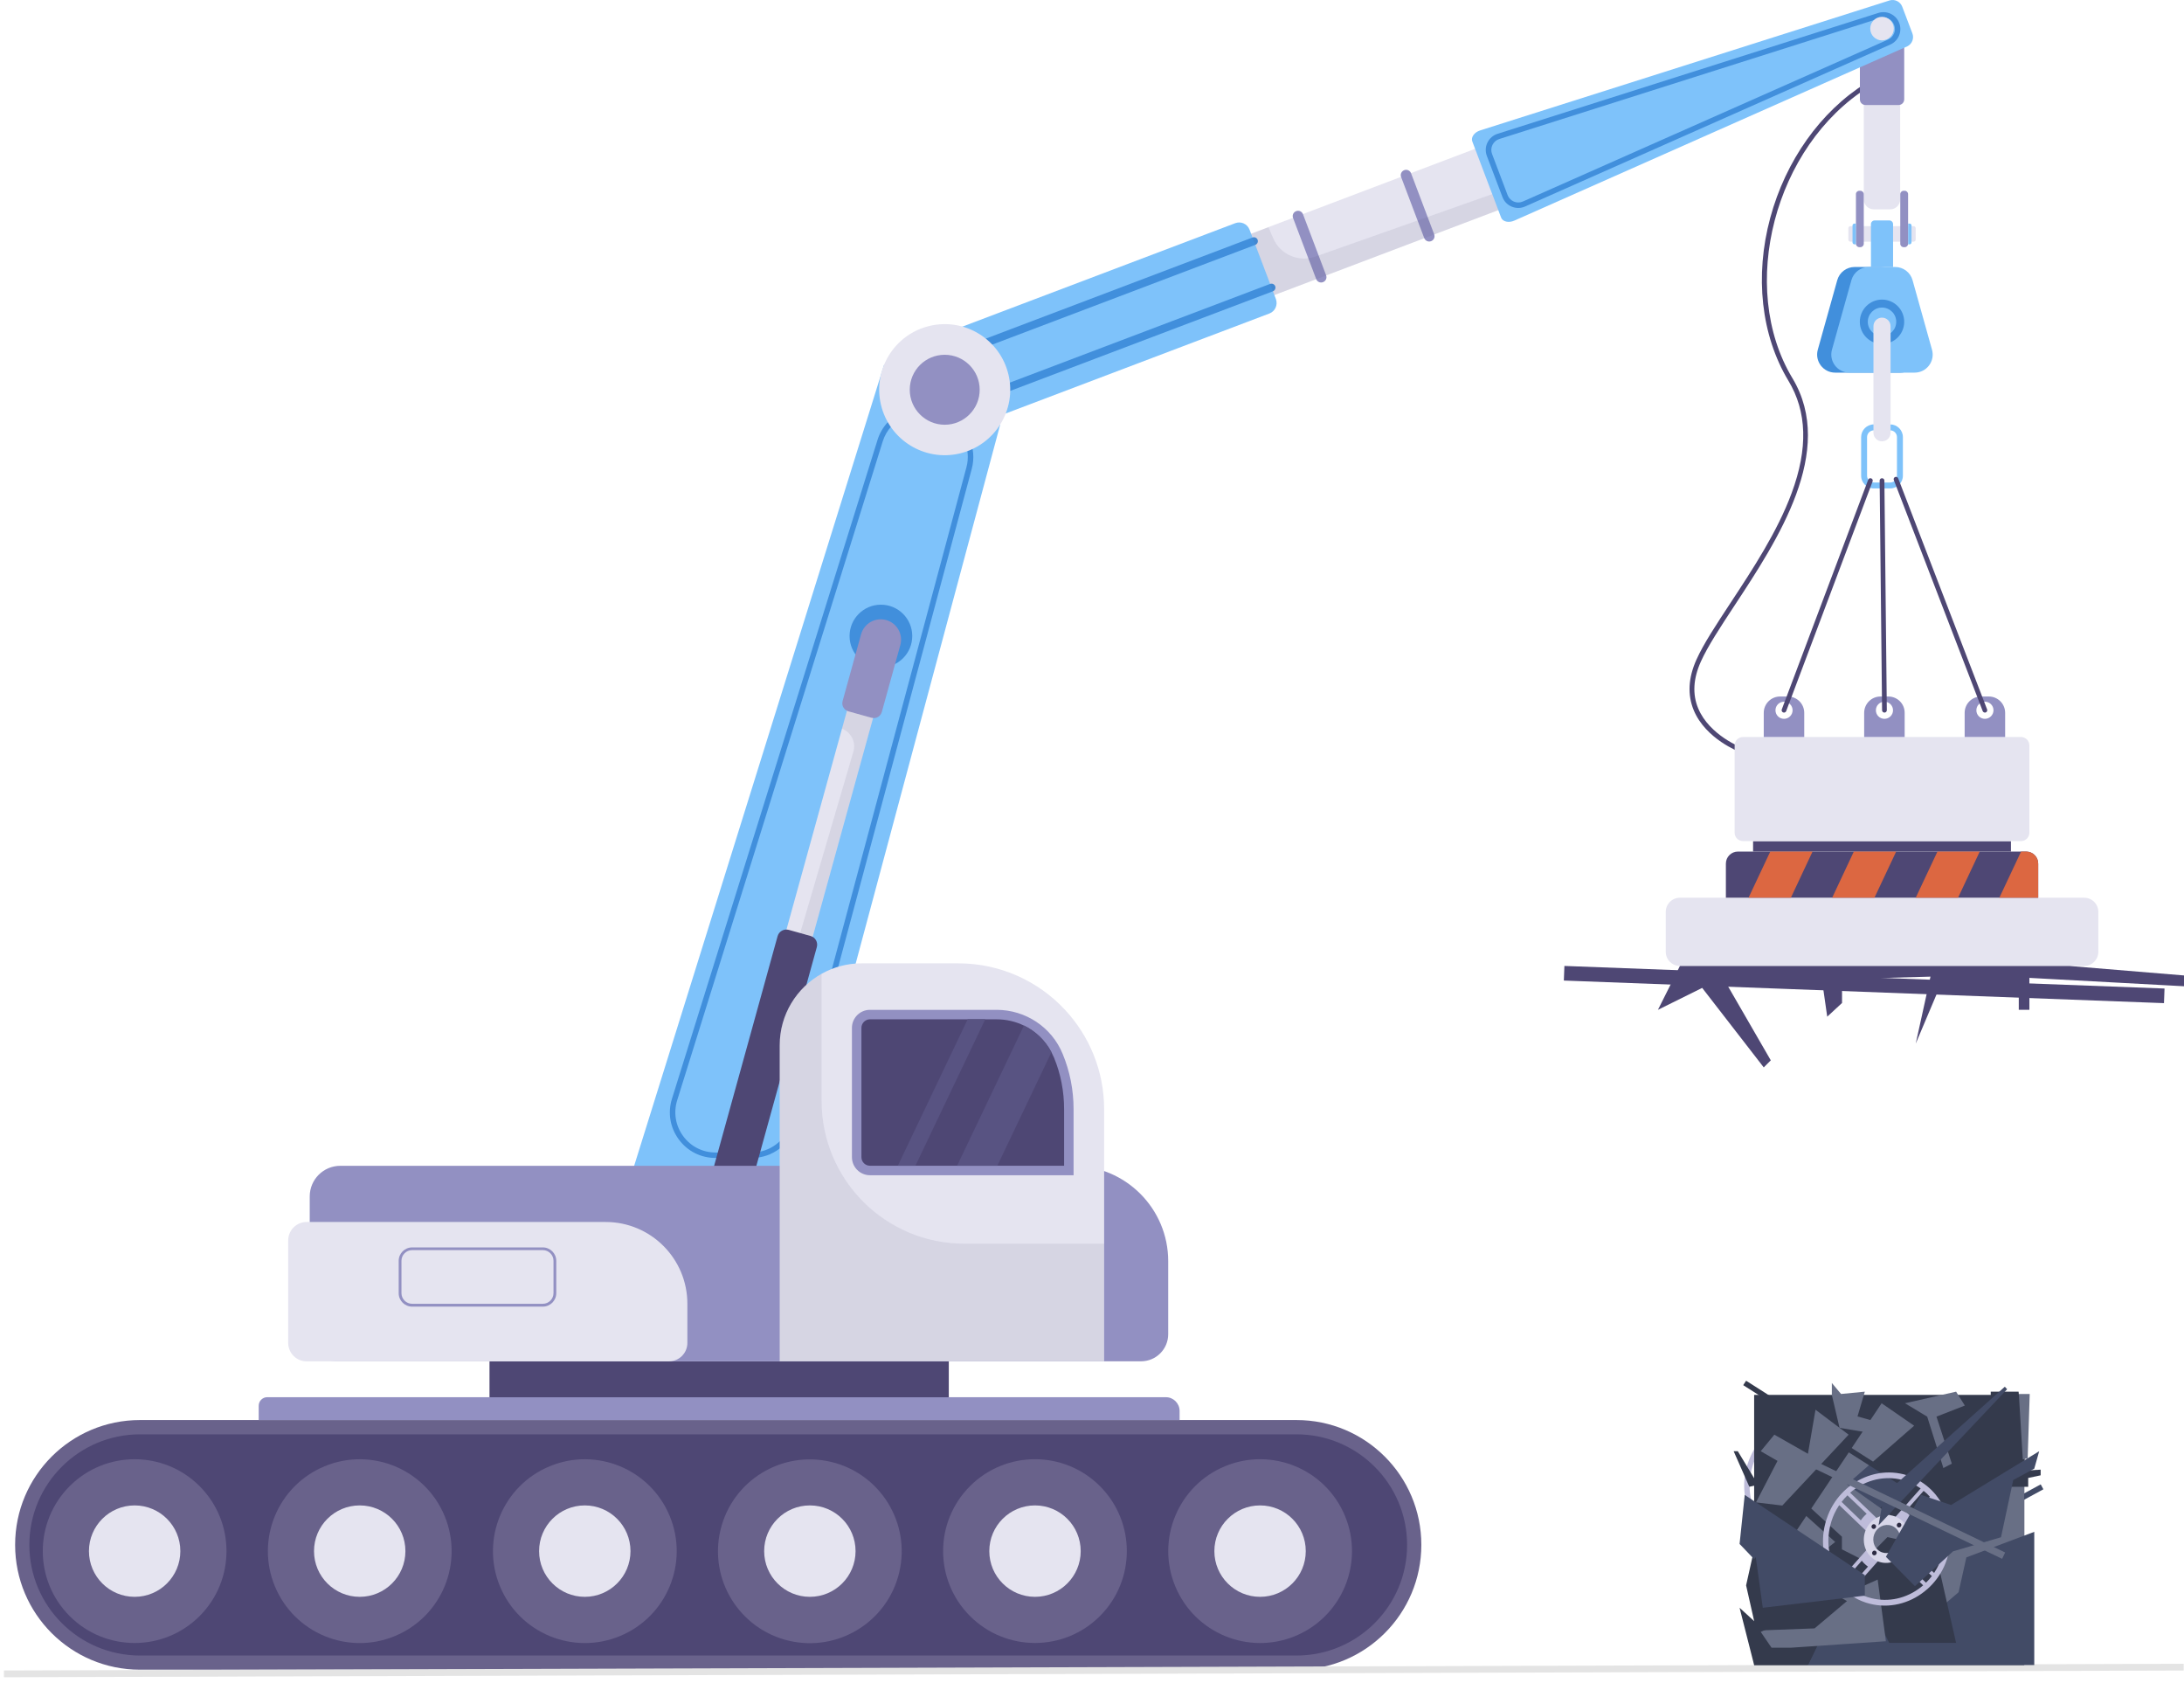 <svg width="462" height="356" viewBox="0 0 462 356" fill="none" xmlns="http://www.w3.org/2000/svg">
<path d="M368.183 159.097C367.89 158.985 360.842 156.311 358.293 150.21C356.941 146.95 357.123 143.356 358.864 139.498C360.368 136.155 363.029 132.129 366.107 127.449C370.732 120.414 375.983 112.461 379.006 104.27C382.488 94.84 382.265 87.067 378.309 80.506C372.543 70.922 371.15 58.372 374.479 46.058C377.752 33.939 385.135 23.576 394.705 17.586L395.234 18.436C375.384 30.833 367.584 60.74 379.173 79.991C388.436 95.369 376.025 114.23 366.957 128.006C363.906 132.645 361.274 136.642 359.797 139.916C358.181 143.51 357.986 146.839 359.24 149.82C361.622 155.531 368.475 158.136 368.545 158.164L368.183 159.097Z" fill="#4E4774"/>
<path d="M399.845 103.294H396.391C394.914 103.294 393.702 102.097 393.702 100.606V92.443C393.702 90.967 394.9 89.755 396.391 89.755H399.845C401.322 89.755 402.534 90.953 402.534 92.443V100.606C402.534 102.097 401.322 103.294 399.845 103.294ZM396.391 91.009C395.597 91.009 394.956 91.649 394.956 92.443V100.606C394.956 101.4 395.597 102.041 396.391 102.041H399.845C400.639 102.041 401.28 101.4 401.28 100.606V92.443C401.28 91.649 400.639 91.009 399.845 91.009H396.391Z" fill="#7EC2FA"/>
<path d="M133.609 248.274H169.074L211.573 89.825L187.016 77.149L133.609 248.274Z" fill="#7EC2FA"/>
<path d="M159.059 244.889H151.356C148.249 244.889 145.421 243.455 143.583 240.961C141.744 238.454 141.215 235.334 142.148 232.367L185.636 93.015C186.486 90.285 188.492 88.084 191.125 86.983C193.757 85.883 196.738 85.994 199.273 87.318L200.666 88.042C204.678 90.104 206.74 94.77 205.57 99.13L168.391 237.757L167.834 237.604L168.391 237.757C167.263 241.95 163.419 244.889 159.059 244.889ZM194.844 87.373C193.729 87.373 192.615 87.596 191.57 88.028C189.244 89.003 187.489 90.939 186.737 93.335L143.248 232.701C142.441 235.306 142.9 238.064 144.516 240.265C146.132 242.466 148.625 243.733 151.356 243.733H159.059C162.903 243.733 166.274 241.142 167.263 237.437L204.441 98.81C205.472 94.979 203.661 90.87 200.123 89.059L198.73 88.335C197.518 87.694 196.181 87.373 194.844 87.373Z" fill="#418FDC"/>
<path d="M394.261 7.334H401.964V42.158C401.964 43.328 401.017 44.275 399.846 44.275H396.378C395.208 44.275 394.261 43.328 394.261 42.158V7.334Z" fill="#E5E4F0"/>
<path d="M394.624 22.211H401.616C402.271 22.211 402.814 21.681 402.814 21.013V8.546H393.44V21.013C393.426 21.681 393.969 22.211 394.624 22.211Z" fill="#9290C2"/>
<path d="M328.08 40.221L316.95 44.442L265.857 63.804L260.939 50.836L268.322 48.036L323.177 27.253L328.08 40.221Z" fill="#E5E4F0"/>
<path d="M320.364 46.643L403.468 9.799C404.485 9.298 404.944 8.114 404.54 7.055L402.395 1.413C401.991 0.355 400.863 -0.216 399.776 0.076L313.134 27.573C311.894 27.949 311.114 29.022 311.449 29.913L317.55 46.03C317.884 46.894 319.18 47.186 320.364 46.643Z" fill="#7EC2FA"/>
<path d="M321.172 43.982C320.712 43.982 320.238 43.885 319.793 43.704C318.873 43.328 318.177 42.603 317.828 41.67L314.527 32.978C314.179 32.045 314.221 31.042 314.653 30.15C315.084 29.259 315.85 28.604 316.784 28.298L397.339 2.737C399.15 2.166 401.086 3.099 401.768 4.882C402.437 6.651 401.615 8.643 399.874 9.423L322.606 43.676C322.161 43.871 321.659 43.982 321.172 43.982ZM398.439 3.726C398.202 3.726 397.952 3.768 397.715 3.837L317.16 29.398C316.519 29.607 316.004 30.039 315.711 30.652C315.419 31.251 315.391 31.933 315.628 32.56L318.915 41.252C319.152 41.879 319.625 42.367 320.238 42.631C320.851 42.896 321.534 42.882 322.147 42.617L399.414 8.364C400.584 7.849 401.155 6.498 400.696 5.3C400.334 4.325 399.414 3.726 398.439 3.726Z" fill="#418FDC"/>
<path d="M302.729 51.003C303.314 50.78 303.607 50.139 303.384 49.554L298.495 36.642C298.272 36.056 297.631 35.764 297.046 35.987C296.461 36.21 296.168 36.85 296.391 37.435L301.28 50.348C301.503 50.933 302.158 51.226 302.729 51.003Z" fill="#9290C2"/>
<path d="M279.87 59.667C280.455 59.444 280.747 58.803 280.524 58.218L275.635 45.306C275.412 44.721 274.771 44.428 274.186 44.651C273.601 44.874 273.309 45.514 273.532 46.1L278.421 59.012C278.63 59.597 279.285 59.89 279.87 59.667Z" fill="#9290C2"/>
<path d="M268.531 66.298L205.319 90.257C204.107 90.716 202.756 90.103 202.296 88.891L196.724 74.182C196.264 72.97 196.877 71.619 198.089 71.159L261.302 47.2C262.514 46.74 263.865 47.353 264.325 48.565L264.659 49.429L269.576 62.397L269.91 63.261C270.342 64.487 269.743 65.838 268.531 66.298Z" fill="#7EC2FA"/>
<path d="M197.935 77.413L265.549 51.783C265.981 51.616 266.19 51.142 266.037 50.71C265.87 50.279 265.396 50.07 264.964 50.223L197.35 75.853C196.918 76.02 196.709 76.494 196.863 76.926C197.016 77.358 197.503 77.567 197.935 77.413Z" fill="#418FDC"/>
<path d="M201.655 87.234L269.269 61.603C269.701 61.436 269.91 60.962 269.757 60.531C269.59 60.099 269.116 59.89 268.684 60.043L201.07 85.674C200.638 85.841 200.429 86.314 200.582 86.746C200.749 87.178 201.223 87.401 201.655 87.234Z" fill="#418FDC"/>
<path d="M391.447 51.114H404.791C405.042 51.114 405.237 50.919 405.237 50.669V48.273C405.237 48.022 405.042 47.827 404.791 47.827H391.447C391.196 47.827 391.001 48.022 391.001 48.273V50.669C391.001 50.919 391.196 51.114 391.447 51.114Z" fill="#E5E4F0"/>
<path d="M388.214 78.806H402.019C404.554 78.806 406.392 76.383 405.696 73.945L401.587 59.263C401.127 57.606 399.623 56.463 397.909 56.463H392.323C390.61 56.463 389.106 57.606 388.646 59.263L384.537 73.945C383.854 76.397 385.679 78.806 388.214 78.806Z" fill="#418FDC"/>
<path d="M391.21 78.806H405.014C407.549 78.806 409.388 76.383 408.691 73.945L404.582 59.263C404.122 57.606 402.618 56.463 400.905 56.463H395.319C393.605 56.463 392.101 57.606 391.641 59.263L387.532 73.945C386.85 76.397 388.688 78.806 391.21 78.806Z" fill="#7EC2FA"/>
<path d="M396.572 46.615H399.665C400.11 46.615 400.459 46.977 400.459 47.409V56.491H395.778V47.409C395.778 46.964 396.141 46.615 396.572 46.615Z" fill="#7EC2FA"/>
<path d="M402.689 40.347H402.926C403.316 40.347 403.636 40.667 403.636 41.057V51.56C403.636 51.95 403.316 52.27 402.926 52.27H402.689C402.299 52.27 401.979 51.95 401.979 51.56V41.057C401.979 40.667 402.299 40.347 402.689 40.347Z" fill="#9290C2"/>
<path d="M393.313 40.347H393.55C393.94 40.347 394.261 40.667 394.261 41.057V51.56C394.261 51.95 393.94 52.27 393.55 52.27H393.313C392.923 52.27 392.603 51.95 392.603 51.56V41.057C392.589 40.667 392.909 40.347 393.313 40.347Z" fill="#9290C2"/>
<path d="M392.283 51.672H392.589V47.284H392.283C392.06 47.284 391.879 47.465 391.879 47.688V51.268C391.879 51.477 392.06 51.672 392.283 51.672Z" fill="#7EC2FA"/>
<path d="M403.956 51.672H403.649V47.284H403.956C404.179 47.284 404.36 47.465 404.36 47.688V51.268C404.36 51.477 404.179 51.672 403.956 51.672Z" fill="#7EC2FA"/>
<path d="M398.118 8.545C399.495 8.545 400.612 7.429 400.612 6.052C400.612 4.675 399.495 3.559 398.118 3.559C396.741 3.559 395.625 4.675 395.625 6.052C395.625 7.429 396.741 8.545 398.118 8.545Z" fill="#E5E4F0"/>
<path d="M393.424 68.053C393.424 70.644 395.527 72.747 398.118 72.747C400.709 72.747 402.812 70.644 402.812 68.053C402.812 65.462 400.709 63.358 398.118 63.358C395.527 63.358 393.424 65.462 393.424 68.053Z" fill="#418FDC"/>
<path d="M395.11 68.053C395.11 69.71 396.462 71.061 398.119 71.061C399.777 71.061 401.128 69.71 401.128 68.053C401.128 66.395 399.777 65.044 398.119 65.044C396.462 65.044 395.11 66.395 395.11 68.053Z" fill="#7EC2FA"/>
<path d="M203.027 95.898C210.477 94.139 215.09 86.674 213.331 79.225C211.572 71.775 204.107 67.162 196.657 68.921C189.208 70.68 184.595 78.145 186.354 85.595C188.113 93.044 195.578 97.657 203.027 95.898Z" fill="#E5E4F0"/>
<path d="M192.449 82.428C192.449 86.509 195.764 89.825 199.846 89.825C203.927 89.825 207.242 86.509 207.242 82.428C207.242 78.347 203.927 75.031 199.846 75.031C195.751 75.031 192.449 78.333 192.449 82.428Z" fill="#9290C2"/>
<path d="M192.976 134.511C192.976 138.174 190.009 141.141 186.345 141.141C182.682 141.141 179.715 138.174 179.715 134.511C179.715 130.847 182.682 127.88 186.345 127.88C190.009 127.88 192.976 130.847 192.976 134.511Z" fill="#418FDC"/>
<path d="M189.467 134.608L184.689 151.853L171.944 197.988L156.189 254.932L150.659 253.4L178.114 154.096L179.159 150.335L183.923 133.09L189.467 134.608Z" fill="#E5E4F0"/>
<path d="M184.382 151.798L179.465 150.433C178.531 150.168 177.988 149.207 178.239 148.273L182.153 134.135C182.794 131.836 185.162 130.499 187.446 131.126C189.745 131.753 191.082 134.135 190.455 136.419L186.541 150.558C186.276 151.519 185.315 152.062 184.382 151.798Z" fill="#9290C2"/>
<path d="M157.581 255.309L149.279 253.01L164.49 197.988C164.769 196.971 165.828 196.372 166.845 196.651L171.455 197.933C172.472 198.211 173.071 199.27 172.792 200.287L157.581 255.309Z" fill="#4E4774"/>
<path d="M440.882 204.284H355.368C353.71 204.284 352.373 202.947 352.373 201.289V192.848C352.373 191.191 353.71 189.853 355.368 189.853H440.882C442.539 189.853 443.877 191.191 443.877 192.848V201.289C443.877 202.947 442.526 204.284 440.882 204.284Z" fill="#E5E4F0"/>
<path d="M431.159 182.638V189.853H365.091V182.638C365.091 181.231 366.233 180.089 367.64 180.089H428.61C430.017 180.089 431.159 181.217 431.159 182.638Z" fill="#4E4774"/>
<path d="M425.392 177.888H370.844V180.089H425.392V177.888Z" fill="#4E4774"/>
<path d="M427.523 155.865H368.712C367.737 155.865 366.943 156.659 366.943 157.634V176.105C366.943 177.08 367.737 177.874 368.712 177.874H427.523C428.498 177.874 429.292 177.08 429.292 176.105V157.634C429.292 156.659 428.498 155.865 427.523 155.865Z" fill="#E5E4F0"/>
<path d="M378.841 189.853H369.884L374.481 180.089H383.423L378.841 189.853Z" fill="#DC6741"/>
<path d="M396.518 189.853H387.575L392.158 180.089H401.115L396.518 189.853Z" fill="#DC6741"/>
<path d="M414.207 189.853H405.25L409.847 180.089H418.79L414.207 189.853Z" fill="#DC6741"/>
<path d="M431.16 182.638V189.853H422.941L427.538 180.089H428.611C430.018 180.089 431.16 181.217 431.16 182.638Z" fill="#DC6741"/>
<path d="M378.213 147.298H376.555C374.647 147.298 373.101 148.845 373.101 150.753V155.865H381.667V150.753C381.667 148.845 380.121 147.298 378.213 147.298ZM377.391 152.02C376.388 152.02 375.58 151.213 375.58 150.21C375.58 149.207 376.388 148.399 377.391 148.399C378.394 148.399 379.202 149.207 379.202 150.21C379.202 151.199 378.394 152.02 377.391 152.02Z" fill="#9290C2"/>
<path d="M420.711 147.298H419.053C417.145 147.298 415.599 148.845 415.599 150.753V155.865H424.165V150.753C424.165 148.845 422.619 147.298 420.711 147.298ZM419.889 152.02C418.886 152.02 418.078 151.213 418.078 150.21C418.078 149.207 418.886 148.399 419.889 148.399C420.892 148.399 421.7 149.207 421.7 150.21C421.7 151.199 420.878 152.02 419.889 152.02Z" fill="#9290C2"/>
<path d="M399.455 147.298H397.797C395.889 147.298 394.343 148.845 394.343 150.753V155.865H402.909V150.753C402.923 148.845 401.377 147.298 399.455 147.298ZM398.633 152.02C397.63 152.02 396.822 151.213 396.822 150.21C396.822 149.207 397.63 148.399 398.633 148.399C399.636 148.399 400.444 149.207 400.444 150.21C400.458 151.199 399.636 152.02 398.633 152.02Z" fill="#9290C2"/>
<path d="M398.117 93.335C397.115 93.335 396.307 92.527 396.307 91.524V68.986C396.307 67.983 397.115 67.175 398.117 67.175C399.12 67.175 399.928 67.983 399.928 68.986V91.524C399.928 92.527 399.12 93.335 398.117 93.335Z" fill="#E5E4F0"/>
<path d="M377.39 150.697C377.335 150.697 377.279 150.683 377.209 150.669C376.945 150.572 376.819 150.279 376.917 150.028L395.192 101.456C395.29 101.191 395.582 101.066 395.833 101.163C396.098 101.261 396.223 101.553 396.126 101.804L377.85 150.377C377.78 150.572 377.585 150.697 377.39 150.697Z" fill="#4E4774"/>
<path d="M419.89 150.697C419.695 150.697 419.5 150.572 419.416 150.377L400.611 101.512C400.514 101.261 400.639 100.969 400.904 100.871C401.168 100.774 401.447 100.899 401.544 101.164L420.349 150.029C420.447 150.279 420.321 150.572 420.057 150.669C420.001 150.683 419.945 150.697 419.89 150.697Z" fill="#4E4774"/>
<path d="M398.634 150.697C398.355 150.697 398.133 150.474 398.133 150.21L397.617 101.637C397.617 101.359 397.84 101.136 398.119 101.136C398.397 101.136 398.62 101.359 398.62 101.623L399.136 150.196C399.136 150.474 398.913 150.697 398.634 150.697Z" fill="#4E4774"/>
<path d="M274.27 353.108H29.597C15.012 353.108 3.2 341.296 3.2 326.712C3.2 312.128 15.012 300.315 29.597 300.315H274.27C288.855 300.315 300.667 312.128 300.667 326.712C300.667 341.296 288.841 353.108 274.27 353.108Z" fill="#69628B"/>
<path d="M29.597 350.114C16.698 350.114 6.209 339.625 6.209 326.726C6.209 313.827 16.698 303.338 29.597 303.338H274.27C287.169 303.338 297.658 313.827 297.658 326.726C297.658 339.625 287.169 350.114 274.27 350.114H29.597Z" fill="#4E4774"/>
<path d="M42.221 341.774C49.809 334.185 49.809 321.882 42.221 314.293C34.632 306.705 22.329 306.705 14.74 314.293C7.152 321.882 7.152 334.185 14.74 341.774C22.329 349.362 34.632 349.362 42.221 341.774Z" fill="#69628B"/>
<path d="M28.483 337.702C33.822 337.702 38.15 333.374 38.15 328.035C38.15 322.696 33.822 318.368 28.483 318.368C23.144 318.368 18.815 322.696 18.815 328.035C18.815 333.374 23.144 337.702 28.483 337.702Z" fill="#E5E4F0"/>
<path d="M83.539 345.996C93.454 341.889 98.163 330.522 94.055 320.606C89.948 310.691 78.581 305.983 68.666 310.09C58.751 314.197 54.042 325.564 58.15 335.479C62.257 345.395 73.624 350.103 83.539 345.996Z" fill="#69628B"/>
<path d="M76.093 337.702C81.432 337.702 85.76 333.374 85.76 328.035C85.76 322.696 81.432 318.368 76.093 318.368C70.754 318.368 66.426 322.696 66.426 328.035C66.426 333.374 70.754 337.702 76.093 337.702Z" fill="#E5E4F0"/>
<path d="M131.152 345.995C141.068 341.888 145.776 330.521 141.669 320.606C137.562 310.691 126.194 305.982 116.279 310.089C106.364 314.196 101.656 325.564 105.763 335.479C109.87 345.394 121.237 350.103 131.152 345.995Z" fill="#69628B"/>
<path d="M123.705 337.702C129.044 337.702 133.372 333.374 133.372 328.035C133.372 322.696 129.044 318.368 123.705 318.368C118.366 318.368 114.038 322.696 114.038 328.035C114.038 333.374 118.366 337.702 123.705 337.702Z" fill="#E5E4F0"/>
<path d="M190.223 332.533C192.689 322.089 186.222 311.623 175.777 309.157C165.333 306.691 154.867 313.158 152.401 323.602C149.935 334.047 156.402 344.513 166.847 346.979C177.291 349.445 187.757 342.978 190.223 332.533Z" fill="#69628B"/>
<path d="M171.318 337.702C176.657 337.702 180.985 333.374 180.985 328.035C180.985 322.696 176.657 318.368 171.318 318.368C165.979 318.368 161.65 322.696 161.65 328.035C161.65 333.374 165.979 337.702 171.318 337.702Z" fill="#E5E4F0"/>
<path d="M232.677 341.769C240.265 334.181 240.265 321.877 232.677 314.289C225.088 306.7 212.785 306.7 205.196 314.289C197.608 321.877 197.608 334.181 205.196 341.769C212.785 349.358 225.088 349.358 232.677 341.769Z" fill="#69628B"/>
<path d="M218.943 337.702C224.282 337.702 228.61 333.374 228.61 328.035C228.61 322.696 224.282 318.368 218.943 318.368C213.604 318.368 209.275 322.696 209.275 328.035C209.275 333.374 213.604 337.702 218.943 337.702Z" fill="#E5E4F0"/>
<path d="M274.002 345.989C283.917 341.882 288.626 330.515 284.518 320.6C280.411 310.685 269.044 305.976 259.129 310.083C249.214 314.19 244.505 325.558 248.612 335.473C252.719 345.388 264.087 350.096 274.002 345.989Z" fill="#69628B"/>
<path d="M266.553 337.702C271.892 337.702 276.22 333.374 276.22 328.035C276.22 322.696 271.892 318.368 266.553 318.368C261.214 318.368 256.886 322.696 256.886 328.035C256.886 333.374 261.214 337.702 266.553 337.702Z" fill="#E5E4F0"/>
<path d="M246.62 295.481H56.536C55.533 295.481 54.726 296.289 54.726 297.292V300.315H249.531V298.393C249.531 296.791 248.222 295.481 246.62 295.481Z" fill="#9290C2"/>
<path d="M200.707 287.89H103.548V295.496H200.707V287.89Z" fill="#4E4774"/>
<path d="M226.951 246.547H71.998C68.418 246.547 65.52 249.444 65.52 253.024V282.151C65.52 285.313 68.084 287.89 71.26 287.89H241.382C244.544 287.89 247.121 285.327 247.121 282.151V266.717C247.121 255.573 238.081 246.547 226.951 246.547Z" fill="#9290C2"/>
<path d="M233.568 234.596V287.89H164.937V221.056C164.937 214.565 168.503 208.909 173.796 205.942C176.303 204.535 179.187 203.728 182.265 203.728H202.7C211.615 203.728 219.666 207.502 225.294 213.562C230.42 219.064 233.568 226.475 233.568 234.596Z" fill="#E5E4F0"/>
<path d="M227.104 234.595V248.539H184.033C181.93 248.539 180.217 246.825 180.217 244.722V217.378C180.217 215.275 181.93 213.562 184.033 213.562H210.82C216.949 213.562 222.493 217.239 224.805 222.908C226.296 226.516 227.104 230.458 227.104 234.595Z" fill="#9290C2"/>
<path d="M225.099 234.595V246.533H184.034C183.032 246.533 182.224 245.725 182.224 244.722V217.378C182.224 216.375 183.045 215.567 184.034 215.567H210.821C212.883 215.567 214.847 216.041 216.602 216.891C219.067 218.089 221.115 220.039 222.424 222.532C222.62 222.908 222.801 223.284 222.968 223.674C224.389 227.129 225.099 230.806 225.099 234.595Z" fill="#4E4774"/>
<path d="M128.12 258.429H64.866C62.721 258.429 60.966 260.17 60.966 262.329V284.003C60.966 286.149 62.707 287.904 64.866 287.904H141.507C143.652 287.904 145.407 286.163 145.407 284.003V275.715C145.393 266.16 137.662 258.429 128.12 258.429Z" fill="#E5E4F0"/>
<path d="M355.368 204.284L350.716 213.561L360.077 208.923L373.101 225.736L374.591 224.245L365.091 207.808H385.498L386.529 215.01L389.663 212.113V207.056L408.371 206.541L405.25 220.707L410.488 208.324H427.05V213.561H429.293V206.805L462 208.575V206.29L437.72 204.284H355.368Z" fill="#4E4774"/>
<path d="M457.88 209.056L330.931 204.279L330.814 207.37L457.764 212.146L457.88 209.056Z" fill="#4E4774"/>
<path d="M461.929 351.856L0.828 353.283L0.833 354.71L461.933 353.283L461.929 351.856Z" fill="#E4E4E4"/>
<path opacity="0.1" d="M233.568 263.025V287.89H164.937V221.056C164.937 214.564 168.503 208.909 173.796 205.942V232.826C173.796 249.514 187.321 263.025 203.995 263.025H233.568Z" fill="#4E4774"/>
<path d="M208.424 215.554L193.645 246.533H189.926L204.705 215.554H208.424Z" fill="#585382"/>
<path d="M222.423 222.518L210.973 246.533H202.462L216.614 216.877C219.066 218.075 221.114 220.025 222.423 222.518Z" fill="#585382"/>
<path d="M114.831 276.328H87.18C85.62 276.328 84.339 275.061 84.339 273.487V266.647C84.339 265.087 85.606 263.806 87.18 263.806H114.831C116.391 263.806 117.672 265.073 117.672 266.647V273.487C117.672 275.047 116.405 276.328 114.831 276.328ZM87.18 264.377C85.941 264.377 84.924 265.394 84.924 266.633V273.473C84.924 274.713 85.941 275.729 87.18 275.729H114.831C116.071 275.729 117.087 274.713 117.087 273.473V266.633C117.087 265.394 116.071 264.377 114.831 264.377H87.18Z" fill="#9290C2"/>
<path opacity="0.1" d="M184.688 151.853L171.928 197.988L169.268 197.333L180.523 158.957C181.108 156.952 180.049 154.834 178.099 154.096L179.144 150.335L184.688 151.853Z" fill="#4E4774"/>
<path opacity="0.1" d="M316.95 44.442L269.562 62.411L264.645 49.443L268.322 48.05L269.325 50.376C270.801 53.817 274.688 55.516 278.226 54.277L315.669 41.057L316.95 44.442Z" fill="#4E4774"/>
<path d="M395.458 317.046C395.527 316.781 395.597 316.516 395.653 316.238C396.53 311.933 395.43 307.629 392.895 304.481C392.895 304.467 392.881 304.467 392.881 304.453C391.697 302.991 390.206 301.779 388.451 300.929C388.214 300.818 387.978 300.706 387.741 300.609C387.462 300.497 387.184 300.386 386.905 300.302C386.613 300.205 386.334 300.121 386.041 300.051C385.791 299.982 385.526 299.926 385.275 299.884C381.18 299.104 377.015 300.386 373.909 303.13C373.895 303.13 373.895 303.144 373.881 303.158C372.432 304.439 371.22 306.027 370.357 307.88C370.245 308.131 370.134 308.381 370.036 308.632C369.925 308.925 369.813 309.217 369.716 309.524C369.618 309.83 369.521 310.123 369.451 310.429C369.382 310.694 369.312 310.958 369.256 311.237C368.379 315.541 369.479 319.845 372.014 322.994C372.014 323.007 372.028 323.007 372.028 323.021C373.212 324.484 374.703 325.696 376.458 326.546C376.695 326.657 376.931 326.768 377.168 326.866C377.447 326.977 377.725 327.089 378.004 327.172C378.297 327.27 378.575 327.354 378.868 327.423C379.118 327.493 379.383 327.549 379.634 327.59C383.729 328.37 387.894 327.089 391 324.345C391.014 324.345 391.014 324.331 391.028 324.331C392.477 323.049 393.689 321.461 394.552 319.609C394.664 319.358 394.775 319.107 394.873 318.856C394.984 318.564 395.096 318.271 395.193 317.965C395.291 317.658 395.374 317.352 395.458 317.046ZM391.585 304.788L387.713 309.147C387.532 308.911 387.323 308.688 387.1 308.479C386.877 308.27 386.64 308.075 386.404 307.908L390.262 303.548C390.736 303.924 391.181 304.342 391.585 304.788ZM374.132 304.495L378.199 308.395C377.962 308.604 377.739 308.813 377.53 309.05C377.321 309.287 377.126 309.538 376.959 309.788L372.892 305.888C373.282 305.4 373.686 304.927 374.132 304.495ZM373.31 322.701L377.168 318.341C377.349 318.578 377.558 318.801 377.781 319.01C378.004 319.219 378.241 319.414 378.478 319.581L374.619 323.941C374.146 323.565 373.714 323.147 373.31 322.701ZM379.871 326.406C379.634 326.364 379.397 326.309 379.174 326.253C378.909 326.183 378.645 326.114 378.394 326.03C378.129 325.947 377.879 325.849 377.628 325.752C377.405 325.668 377.182 325.571 376.973 325.459C376.36 325.167 375.789 324.818 375.246 324.442L380.929 318.035L378.492 315.708L372.808 322.116C370.552 319.246 369.577 315.36 370.371 311.474C370.426 311.223 370.482 310.986 370.538 310.735C370.607 310.457 370.691 310.192 370.775 309.914C370.872 309.635 370.956 309.37 371.067 309.106C371.165 308.869 371.262 308.646 371.36 308.409C371.666 307.768 372.014 307.156 372.39 306.584L378.366 312.31L380.679 309.691L374.703 303.966C377.53 301.528 381.291 300.386 384.997 301.096C385.234 301.138 385.456 301.194 385.693 301.249C385.958 301.319 386.223 301.389 386.473 301.472C386.738 301.556 386.989 301.653 387.239 301.751C387.462 301.834 387.685 301.932 387.894 302.043C388.507 302.336 389.078 302.684 389.621 303.06L383.938 309.468L386.376 311.808L392.059 305.4C394.316 308.27 395.291 312.156 394.497 316.043C394.441 316.293 394.385 316.53 394.33 316.781C394.26 317.06 394.176 317.324 394.093 317.603C393.995 317.881 393.912 318.146 393.8 318.411C393.703 318.648 393.605 318.87 393.508 319.107C393.201 319.748 392.853 320.361 392.477 320.932L386.501 315.207L384.189 317.826L390.165 323.551C387.323 325.974 383.562 327.117 379.871 326.406ZM391.989 321.587C391.613 322.088 391.195 322.548 390.75 322.98L386.682 319.079C386.919 318.87 387.142 318.661 387.351 318.425C387.56 318.188 387.755 317.937 387.922 317.686L391.989 321.587Z" fill="#BEBCDA"/>
<path d="M385.791 309.97C383.841 308.103 380.776 308.298 378.924 310.374C377.085 312.449 377.155 315.653 379.105 317.519C381.055 319.386 384.119 319.191 385.958 317.116C387.811 315.026 387.727 311.836 385.791 309.97ZM380.484 315.959C379.342 314.859 379.3 312.978 380.386 311.753C381.473 310.527 383.284 310.415 384.426 311.516C385.568 312.602 385.61 314.497 384.523 315.723C383.423 316.948 381.626 317.06 380.484 315.959Z" fill="#D8D7E9"/>
<path d="M385.414 311.14C385.233 311.348 384.927 311.362 384.732 311.181C384.537 311 384.523 310.68 384.718 310.471C384.899 310.262 385.205 310.248 385.4 310.429C385.581 310.596 385.595 310.931 385.414 311.14Z" fill="#2C2A42"/>
<path d="M380.038 310.736C380.233 310.917 380.247 311.237 380.052 311.446C379.871 311.655 379.564 311.669 379.369 311.488C379.174 311.307 379.16 310.986 379.355 310.778C379.522 310.569 379.843 310.541 380.038 310.736Z" fill="#2C2A42"/>
<path d="M379.481 316.349C379.662 316.14 379.968 316.126 380.163 316.308C380.358 316.489 380.372 316.809 380.177 317.018C379.996 317.227 379.69 317.241 379.495 317.06C379.3 316.879 379.3 316.558 379.481 316.349Z" fill="#2C2A42"/>
<path d="M384.858 316.753C384.663 316.572 384.649 316.252 384.844 316.043C385.025 315.834 385.331 315.82 385.526 316.001C385.721 316.182 385.735 316.503 385.54 316.712C385.359 316.92 385.053 316.934 384.858 316.753Z" fill="#2C2A42"/>
<path d="M431.689 313.918L371.861 346.457L372.427 347.497L432.255 314.958L431.689 313.918Z" fill="#424B66"/>
<path d="M428.208 294.995H371.068V352.134H428.208V294.995Z" fill="#343A4C"/>
<path d="M402.438 343.066L407.508 326.1L421.229 323.425L424.279 314.19H428.207V335.781L413.205 346.075L402.438 344.96V343.066Z" fill="#686F85"/>
<path d="M382.448 352.134L388.215 340.252L406.087 343.776L414.319 336.728L415.963 329.359L430.324 323.955V352.134H382.448Z" fill="#424B66"/>
<path d="M384.691 347.496H376.166L367.989 340.015L371.068 352.134H382.448L384.691 347.496Z" fill="#343A4C"/>
<path d="M393.661 335.488L399.637 347.44H413.79L409.848 330.125L403.134 332.716L391.182 306.905L387.101 308.381L393.661 335.488Z" fill="#343A4C"/>
<path d="M424.961 312.56V314.427H429.042V312.56L431.675 312.003V310.805L427.162 311.07L424.961 312.56Z" fill="#343A4C"/>
<path d="M378.896 348.457L398.941 347.092L397.2 334.053L372.461 345.114L374.745 348.457H378.896Z" fill="#686F85"/>
<path d="M383.283 309.788L389.454 314.427L380.609 325.905L374.006 321.182L371.457 317.728L377.405 313.744L383.283 309.788Z" fill="#343A4C"/>
<path d="M395.974 308.953L390.221 313.744L396.907 319.651L403.147 314.19L395.974 308.953Z" fill="#424B66"/>
<path d="M403.691 313.466L396.907 322.59L398.732 327.66L405.613 326.601L406.379 318.703L407.591 314.427L403.691 313.466Z" fill="#343A4C"/>
<path d="M378.993 325.25L398.035 296.764L404.916 301.514L390.708 313.925L404.345 323.565L403.871 326.1L399.261 325.069L393.703 330.725H385.707L378.993 325.25Z" fill="#686F85"/>
<path d="M371.068 327.66L369.368 335.279L371.527 344.835L383.855 344.375L390.708 338.594L371.068 327.66Z" fill="#343A4C"/>
<path d="M385.707 328.078L388.215 326.1L374.16 313.466L370.051 314.427L366.735 306.905H367.613L371.067 312.616L374.954 311.488L389.636 324.985V327.66L394.483 330.125L392.951 334.054L385.707 328.078Z" fill="#343A4C"/>
<path d="M368.756 292.933L420.546 325.905L421.117 324.971L369.369 292L368.756 292.933Z" fill="#343A4C"/>
<path d="M377.029 318.397L391.056 303.408L384.049 298.129L382.447 307.448L375.343 303.408L372.46 306.905L376.012 308.952L371.457 317.728L377.029 318.397Z" fill="#686F85"/>
<path d="M407.674 299.592L412.048 313.466L417.856 312.003L417.202 309.649L413.092 310.164L409.638 299.592L415.642 297.252L413.789 294.312L402.979 296.764L407.674 299.592Z" fill="#686F85"/>
<path d="M421.117 294.312V305.303L404.039 314.092L411.937 319.121L428.318 308.757L427.009 294.312H421.117Z" fill="#343A4C"/>
<path d="M427.064 294.8H429.363L428.931 308.395L427.9 308.632L427.064 294.8Z" fill="#686F85"/>
<path d="M387.504 294.995L389.134 301.96L398.188 303.478L398.94 301.249L392.936 299.55L394.483 294.312L389.454 294.8L387.504 292.474V294.995Z" fill="#686F85"/>
<path d="M412.132 328.788C412.201 328.524 412.271 328.259 412.327 327.98C413.204 323.676 412.104 319.372 409.569 316.224C409.569 316.21 409.555 316.21 409.555 316.196C408.371 314.733 406.88 313.521 405.125 312.672C404.888 312.56 404.651 312.449 404.415 312.351C404.136 312.24 403.857 312.128 403.579 312.045C403.286 311.947 403.008 311.864 402.715 311.794C402.465 311.725 402.2 311.669 401.949 311.627C397.854 310.847 393.689 312.128 390.583 314.873C390.569 314.873 390.569 314.887 390.555 314.9C389.106 316.182 387.894 317.77 387.031 319.623C386.919 319.873 386.808 320.124 386.71 320.375C386.599 320.667 386.487 320.96 386.39 321.266C386.292 321.573 386.195 321.865 386.125 322.172C386.055 322.436 385.986 322.701 385.93 322.98C385.052 327.284 386.153 331.588 388.688 334.736C388.688 334.75 388.702 334.75 388.702 334.764C389.886 336.227 391.377 337.439 393.132 338.288C393.368 338.4 393.605 338.511 393.842 338.609C394.121 338.72 394.399 338.832 394.678 338.915C394.956 339.013 395.249 339.096 395.541 339.166C395.792 339.235 396.057 339.291 396.308 339.333C400.403 340.113 404.568 338.832 407.674 336.087C407.688 336.087 407.688 336.073 407.702 336.073C409.151 334.792 410.363 333.204 411.226 331.351C411.338 331.101 411.449 330.85 411.547 330.599C411.658 330.307 411.769 330.014 411.867 329.708C411.965 329.387 412.048 329.081 412.132 328.788ZM408.245 316.53L404.373 320.89C404.192 320.653 403.983 320.431 403.76 320.222C403.537 320.013 403.3 319.818 403.064 319.65L406.922 315.29C407.41 315.667 407.855 316.071 408.245 316.53ZM390.805 316.238L394.873 320.138C394.636 320.347 394.413 320.556 394.204 320.793C393.995 321.029 393.8 321.28 393.633 321.531L389.566 317.631C389.956 317.129 390.36 316.67 390.805 316.238ZM389.984 334.43L393.842 330.07C394.023 330.307 394.232 330.529 394.455 330.738C394.678 330.947 394.915 331.142 395.151 331.31L391.293 335.669C390.819 335.293 390.388 334.876 389.984 334.43ZM396.544 338.135C396.308 338.093 396.071 338.038 395.848 337.982C395.583 337.912 395.319 337.843 395.068 337.759C394.803 337.675 394.553 337.578 394.302 337.48C394.079 337.397 393.856 337.299 393.647 337.188C393.034 336.895 392.463 336.547 391.92 336.171L397.603 329.763L395.165 327.423L389.482 333.831C387.226 330.961 386.25 327.075 387.044 323.189C387.1 322.938 387.156 322.701 387.212 322.45C387.281 322.172 387.365 321.907 387.448 321.628C387.546 321.35 387.629 321.085 387.741 320.821C387.838 320.584 387.936 320.361 388.033 320.124C388.34 319.483 388.688 318.87 389.064 318.299L395.04 324.024L397.352 321.406L391.377 315.68C394.204 313.243 397.965 312.101 401.671 312.811C401.907 312.853 402.13 312.909 402.367 312.964C402.632 313.034 402.896 313.104 403.147 313.187C403.412 313.271 403.662 313.368 403.913 313.466C404.136 313.549 404.359 313.647 404.568 313.758C405.181 314.051 405.752 314.399 406.295 314.775L400.612 321.183L403.05 323.523L408.733 317.115C410.989 319.985 411.965 323.871 411.171 327.757C411.115 328.008 411.059 328.245 410.989 328.496C410.92 328.774 410.836 329.039 410.753 329.318C410.655 329.596 410.572 329.861 410.46 330.125C410.363 330.362 410.265 330.585 410.168 330.822C409.861 331.463 409.513 332.076 409.137 332.647L403.161 326.922L400.849 329.54L406.824 335.266C403.997 337.717 400.236 338.845 396.544 338.135ZM408.663 333.315C408.287 333.817 407.869 334.277 407.423 334.708L403.356 330.808C403.593 330.599 403.816 330.39 404.025 330.153C404.234 329.917 404.429 329.666 404.596 329.415L408.663 333.315Z" fill="#BEBCDA"/>
<path d="M402.465 321.698C400.515 319.831 397.45 320.026 395.597 322.102C393.759 324.177 393.828 327.381 395.779 329.248C397.729 331.114 400.793 330.919 402.632 328.844C404.485 326.754 404.401 323.564 402.465 321.698ZM397.158 327.702C396.015 326.601 395.974 324.721 397.06 323.495C398.147 322.269 399.957 322.158 401.1 323.258C402.242 324.358 402.284 326.239 401.197 327.465C400.097 328.677 398.3 328.788 397.158 327.702Z" fill="#D8D7E9"/>
<path d="M402.074 322.868C401.893 323.077 401.587 323.091 401.392 322.91C401.197 322.729 401.183 322.409 401.378 322.2C401.559 321.991 401.865 321.977 402.06 322.158C402.255 322.339 402.269 322.659 402.074 322.868Z" fill="#2C2A42"/>
<path d="M396.712 322.464C396.907 322.645 396.921 322.966 396.726 323.175C396.545 323.384 396.238 323.398 396.043 323.216C395.848 323.035 395.834 322.715 396.029 322.506C396.196 322.297 396.503 322.283 396.712 322.464Z" fill="#2C2A42"/>
<path d="M396.155 328.092C396.336 327.883 396.642 327.869 396.837 328.05C397.032 328.231 397.046 328.551 396.851 328.76C396.67 328.969 396.364 328.983 396.169 328.802C395.974 328.621 395.974 328.301 396.155 328.092Z" fill="#2C2A42"/>
<path d="M401.531 328.482C401.336 328.301 401.322 327.98 401.517 327.771C401.698 327.562 402.005 327.549 402.2 327.73C402.395 327.911 402.409 328.231 402.214 328.44C402.033 328.649 401.726 328.677 401.531 328.482Z" fill="#2C2A42"/>
<path d="M398.523 316.14L424.098 293.268L424.585 293.797L397.381 322.59L398.523 316.14Z" fill="#424B66"/>
<path d="M371.068 329.735L367.989 326.517L369.076 316.14L394.483 333.106V337.452L372.893 340.015L371.416 329.303L371.068 329.735Z" fill="#424B66"/>
<path d="M398.94 329.234L405.083 335.447L413.149 328.078L423.289 325.097L425.88 312.992L430.324 310.596L431.369 306.905L412.731 318.285L406.379 316.14L398.94 329.234Z" fill="#424B66"/>
<path d="M375.775 305.044L375.129 306.387L423.522 329.665L424.168 328.322L375.775 305.044Z" fill="#686F85"/>
</svg>

